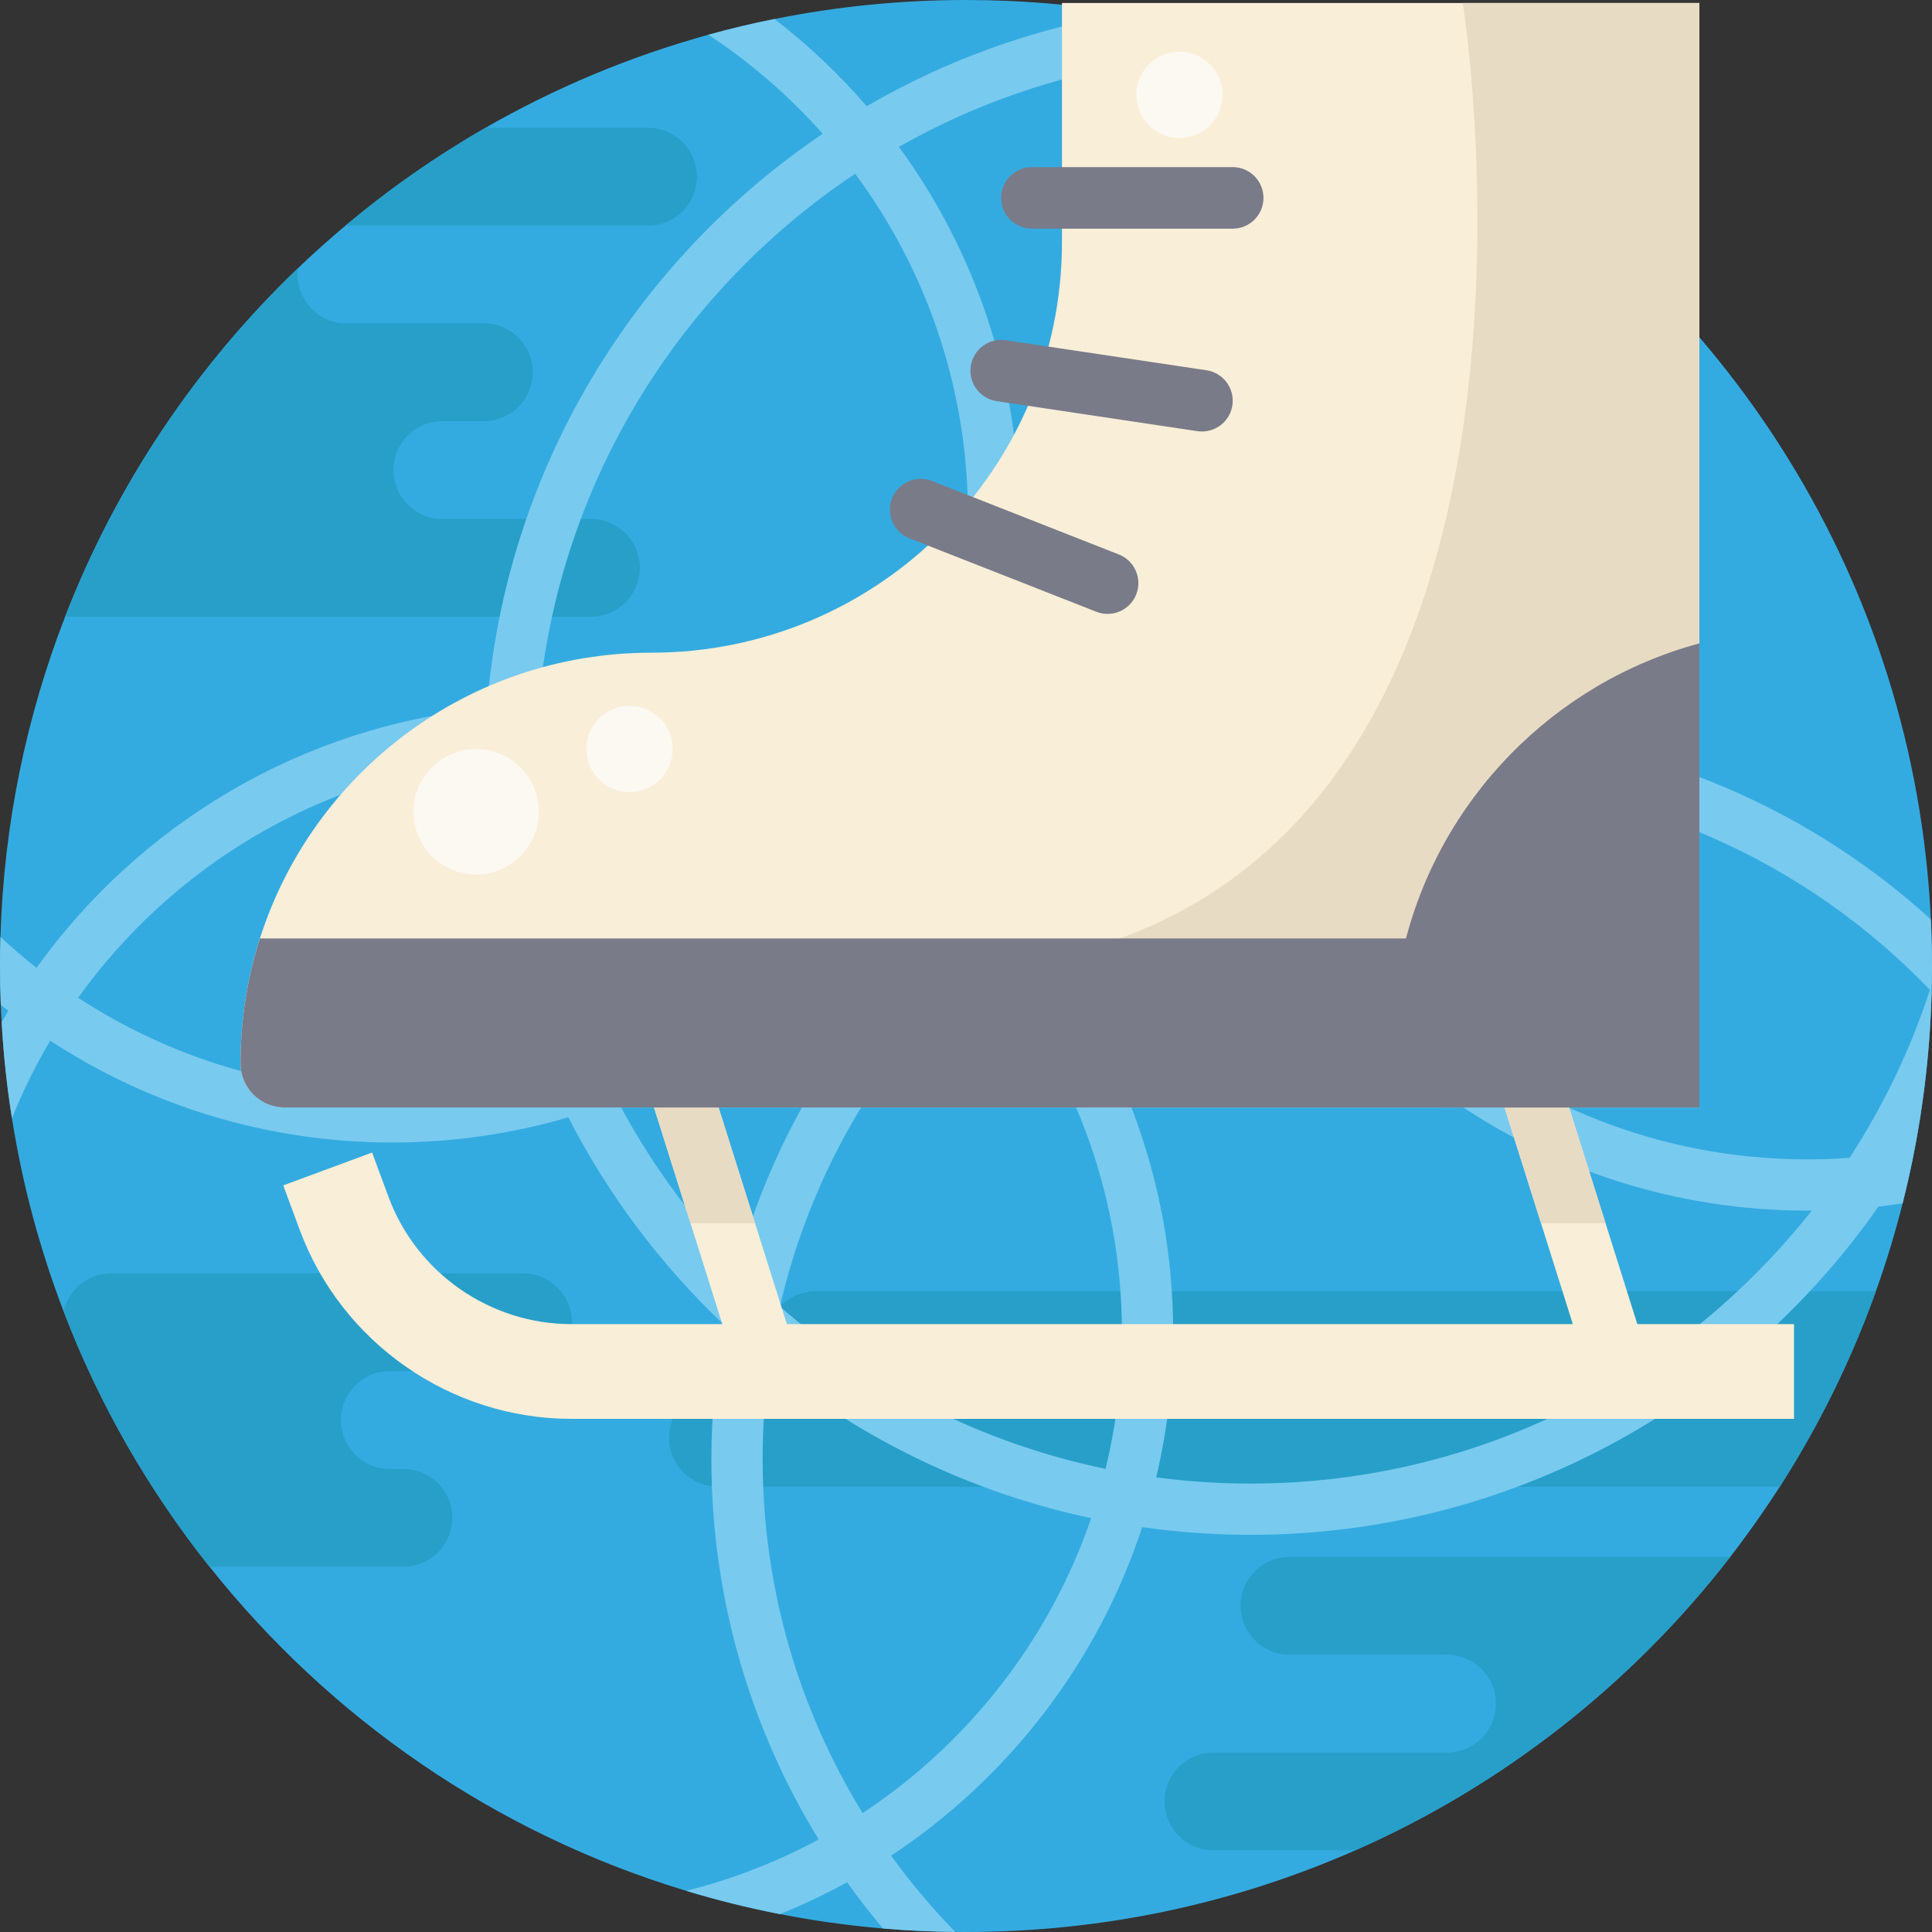 <?xml version="1.0" encoding="iso-8859-1"?>
<!-- Generator: Adobe Illustrator 19.0.0, SVG Export Plug-In . SVG Version: 6.00 Build 0)  -->
<svg xmlns="http://www.w3.org/2000/svg" xmlns:xlink="http://www.w3.org/1999/xlink" version="1.1" id="Capa_1" x="0px" y="0px" viewBox="0 0 512 512" style="enable-background:new 0 0 512 512;" xml:space="preserve">
<rect x="0" y="0" width="512" height="512" fill="#333333" stroke="none"/>
<path style="fill:#34ABE0;" d="M0,256c0,3.448,0.073,6.875,0.209,10.292c0.052,1.546,0.125,3.082,0.23,4.618  c0.481,8.6,1.4,17.095,2.727,25.443c2.8,17.711,7.419,34.806,13.667,51.106c9.415,24.639,22.538,47.449,38.693,67.741  c31.995,40.26,75.87,70.656,126.328,85.891c8.119,2.456,16.405,4.514,24.837,6.165c8.944,1.745,18.056,3.03,27.314,3.814  c6.322,0.533,12.706,0.846,19.153,0.909C254.109,512,255.049,512,256,512c36.718,0,71.617-7.732,103.184-21.65  c39.278-17.314,73.383-44.22,99.338-77.74c0.752-0.972,1.505-1.954,2.247-2.947c3.814-5.089,7.45-10.313,10.898-15.673  c7.346-11.463,13.803-23.542,19.278-36.153c2.226-5.13,4.295-10.365,6.196-15.673c2.717-7.596,5.078-15.35,7.074-23.259  C509.304,298.778,512,277.703,512,256c0-4.148-0.094-8.265-0.303-12.361c-4.232-89.213-54.147-166.473-126.872-208.906  c-4.201-2.456-8.485-4.796-12.842-7.011c-9.77-4.974-19.905-9.341-30.354-13.051c-13.918-4.932-28.379-8.704-43.28-11.18  C284.578,1.191,270.43,0,256,0c-17.377,0-34.346,1.735-50.751,5.036c-5.914,1.181-11.755,2.581-17.512,4.169  c-20.888,5.768-40.699,14.106-59.079,24.66c-13.145,7.555-25.548,16.238-37.094,25.924c-4.315,3.615-8.505,7.367-12.57,11.254  c0,0,0,0-0.01,0.01c-26.823,25.694-48.065,57.156-61.733,92.39C6.99,189.879,1.003,218.446,0.115,248.289  C0.042,250.849,0,253.419,0,256z"/>
<g>
	<path style="fill:#279FC9;" d="M91.836,59.779h79.903c3.574,0,6.813-1.452,9.164-3.793c2.341-2.351,3.793-5.59,3.793-9.164   c0-7.147-5.799-12.957-12.957-12.957h-43.081c-13.145,7.555-25.548,16.238-37.094,25.924   C91.658,59.779,91.742,59.779,91.836,59.779z"/>
	<path style="fill:#279FC9;" d="M17.251,163.443H156.62c3.584,0,6.823-1.452,9.164-3.793s3.793-5.58,3.793-9.164   c0-7.158-5.799-12.957-12.957-12.957h-39.382c-3.574,0-6.813-1.452-9.164-3.793c-2.341-2.351-3.793-5.59-3.793-9.164   c0-7.158,5.799-12.957,12.957-12.957h10.992c3.574,0,6.813-1.452,9.164-3.793c2.341-2.351,3.793-5.59,3.793-9.164   c0-7.158-5.799-12.957-12.957-12.957H91.836c-3.584,0-6.823-1.452-9.164-3.793c-2.341-2.351-3.793-5.59-3.793-9.164   c0-0.575,0.042-1.139,0.104-1.693C52.161,96.747,30.919,128.209,17.251,163.443z"/>
	<path style="fill:#279FC9;" d="M16.833,347.46c9.415,24.639,22.538,47.449,38.693,67.741h51.388c3.574,0,6.813-1.452,9.164-3.793   c2.341-2.341,3.793-5.58,3.793-9.164c0-7.158-5.799-12.957-12.957-12.957h-3.605c-3.584,0-6.823-1.452-9.164-3.793   c-2.341-2.341-3.793-5.58-3.793-9.164c0-7.158,5.799-12.957,12.957-12.957h35.318c3.584,0,6.823-1.452,9.164-3.793   c2.341-2.341,3.793-5.58,3.793-9.164c0-7.158-5.799-12.957-12.957-12.957H29.445C23.301,337.46,18.16,341.723,16.833,347.46z"/>
	<path style="fill:#279FC9;" d="M308.611,477.393c0,7.158,5.799,12.957,12.957,12.957h37.616   c39.278-17.314,73.383-44.22,99.338-77.74H341.723c-3.574,0-6.813,1.452-9.164,3.793c-2.341,2.341-3.793,5.58-3.793,9.164   c0,7.158,5.799,12.957,12.957,12.957h41.754c7.158,0,12.957,5.799,12.957,12.957s-5.799,12.957-12.957,12.957h-61.91   c-3.584,0-6.823,1.452-9.164,3.793C310.063,470.57,308.611,473.809,308.611,477.393z"/>
	<path style="fill:#279FC9;" d="M177.309,381.033c0,7.147,5.81,12.957,12.957,12.957h281.401   c7.346-11.463,13.803-23.542,19.278-36.153c2.226-5.13,4.295-10.365,6.196-15.673H216.179c-7.147,0-12.957,5.799-12.957,12.946   v0.01c0,3.574-1.452,6.813-3.793,9.164c-2.341,2.341-5.58,3.793-9.164,3.793c-3.574,0-6.813,1.452-9.164,3.793   C178.761,374.209,177.309,377.448,177.309,381.033z"/>
</g>
<path style="fill:#78CAEF;" d="M0.209,266.292c0.658,0.533,1.327,1.055,1.996,1.578c-0.606,1.003-1.202,2.017-1.766,3.041  c0.481,8.6,1.4,17.095,2.727,25.443c2.863-7.137,6.269-14.012,10.136-20.564c26.081,17.053,57.24,26.99,90.666,26.99  c16.185,0,31.838-2.341,46.644-6.677c10.564,20.605,24.555,39.163,41.211,54.951c-2.152,11.546-3.302,23.437-3.302,35.6  c0,36.916,10.407,71.44,28.432,100.812c-10.971,5.914-22.737,10.533-35.098,13.625c8.119,2.456,16.405,4.514,24.837,6.165  c6.123-2.466,12.058-5.287,17.795-8.432c3.009,4.211,6.186,8.296,9.519,12.246c6.322,0.533,12.706,0.846,19.153,0.909  c-6.154-6.311-11.839-13.061-17.011-20.208c31.002-20.49,54.753-51.085,66.539-87.061c9.362,1.327,18.923,2.038,28.651,2.038  c68.827,0,129.745-34.45,166.473-86.988c2.152-0.24,4.284-0.533,6.405-0.857C509.304,298.778,512,277.703,512,256  c0-4.148-0.094-8.265-0.303-12.361c-34.335-31.222-79.924-50.27-129.881-50.27c-16.802,0-33.092,2.152-48.64,6.196  c-4.378-14.19-6.74-29.257-6.74-44.878c0-48.619,22.862-91.993,58.389-119.954c-4.2-2.456-8.485-4.796-12.842-7.011  c-36.143,30.48-59.131,76.089-59.131,126.966c0,16.969,2.56,33.343,7.304,48.765c-21.379,7.21-41.085,18.066-58.389,31.828  c-4.807-4.775-9.895-9.247-15.245-13.406c14.963-24.931,23.583-54.094,23.583-85.232c0-36.509-11.839-70.29-31.88-97.729  c27.512-15.6,59.288-24.524,93.111-24.524c3.459,0,6.886,0.094,10.292,0.282c-13.918-4.932-28.379-8.704-43.28-11.18  c-24.649,4.044-47.825,12.549-68.66,24.66c-7.346-8.505-15.538-16.259-24.44-23.113c-5.914,1.181-11.755,2.581-17.512,4.169  c11.222,7.398,21.4,16.238,30.292,26.248c-49.873,33.688-84.041,88.942-89.025,152.263c-49.089,4.639-92.035,30.73-119.327,68.775  c-3.302-2.602-6.489-5.339-9.561-8.202C0.042,250.849,0,253.419,0,256C0,259.448,0.073,262.875,0.209,266.292z M235.426,213.964  c-26.091-17.063-57.24-27-90.666-27c-0.69,0-1.369,0.021-2.058,0.031c5.183-58.765,37.313-109.902,83.926-140.946  c18.777,25.349,29.895,56.696,29.895,90.593C256.522,164.843,248.822,191.269,235.426,213.964z M490.151,306.834  c-3.688,0.272-7.408,0.408-11.159,0.408c-63.707,0-118.397-39.246-141.207-94.824c14.096-3.563,28.839-5.465,44.032-5.465  c50.887,0,96.904,21.264,129.63,55.38C506.284,278.183,499.085,293.115,490.151,306.834z M310.899,353.102  c0-41.127-15.026-78.806-39.873-107.844c15.945-12.518,34.053-22.403,53.656-28.996c24.513,61.21,84.438,104.563,154.311,104.563  c0.376,0,0.752-0.01,1.139-0.01c-34.712,44.032-88.503,72.349-148.793,72.349c-8.453,0-16.771-0.575-24.931-1.651  C309.332,379.183,310.899,366.32,310.899,353.102z M292.979,389.256c-32.59-6.74-62.14-21.87-86.288-43.018  c8.328-36.08,27.544-68.023,53.979-92.202c22.831,26.676,36.645,61.294,36.645,99.067  C297.315,365.558,295.8,377.657,292.979,389.256z M202.104,386.654c0-8.505,0.606-16.865,1.755-25.057  c24.419,19.759,53.499,33.98,85.305,40.73c-11.024,32.266-32.59,59.685-60.562,78.158  C211.811,453.162,202.104,421.021,202.104,386.654z M163.641,291.694c30.469-11.776,56.644-32.277,75.4-58.441  c4.315,3.406,8.432,7.043,12.351,10.877c-26.478,24.252-46.205,55.777-55.986,91.366  C182.847,322.539,172.116,307.796,163.641,291.694z M141.949,203.776c0-1.066,0.031-2.132,0.042-3.187  c0.92-0.021,1.839-0.042,2.769-0.042c30.699,0,59.298,9.122,83.257,24.785c-17.439,24.325-41.859,43.332-70.29,54.073  C147.592,256.23,141.949,230.651,141.949,203.776z M20.71,264.411c24.701-34.461,63.394-58.243,107.687-62.986  c-0.01,0.784-0.031,1.567-0.031,2.351c0,28.348,5.851,55.348,16.394,79.872c-12.988,3.615-26.666,5.548-40.793,5.548  C73.268,289.196,44.669,280.074,20.71,264.411z"/>
<g>
	<polygon style="fill:#F9EED7;" points="169.472,281.276 183.003,324.2 195.626,364.272 211.195,359.372 200.108,324.2    185.031,276.376  "/>
	<polygon style="fill:#F9EED7;" points="394.867,281.276 408.398,324.2 421.021,364.272 436.579,359.372 425.493,324.2    410.425,276.376  "/>
	<path style="fill:#F9EED7;" d="M63.739,281.819L63.739,281.819c0,6.446,5.226,11.672,11.672,11.672h374.941V0.794H281.433v63.321   c0,30.062-12.173,57.271-31.88,76.978c-19.696,19.696-46.905,31.88-76.967,31.88c-48.567,0-89.704,31.807-103.706,75.724   C65.536,259.145,63.739,270.273,63.739,281.819z"/>
	<path style="fill:#F9EED7;" d="M151.396,376.011h324.032v-25.103H151.396c-21.508,0-40.971-13.546-48.432-33.706l-4.355-11.772   l-23.543,8.712l4.356,11.772C90.51,355.878,119.435,376.011,151.396,376.011z"/>
</g>
<g>
	<path style="fill:#797B89;" d="M273.454,60.605h53.219c4.506,0,8.159-3.653,8.159-8.159s-3.653-8.159-8.159-8.159h-53.219   c-4.506,0-8.159,3.653-8.159,8.159S268.948,60.605,273.454,60.605z"/>
	<path style="fill:#797B89;" d="M318.537,114.354c3.972,0,7.452-2.905,8.058-6.953c0.667-4.456-2.405-8.609-6.861-9.276   l-53.193-7.959c-4.446-0.667-8.609,2.404-9.276,6.862c-0.667,4.456,2.405,8.609,6.861,9.276l53.193,7.959   C317.729,114.323,318.136,114.354,318.537,114.354z"/>
	<path style="fill:#797B89;" d="M293.52,162.691c3.256,0,6.332-1.962,7.595-5.176c1.649-4.193-0.415-8.93-4.608-10.578   l-49.529-19.469c-4.197-1.648-8.929,0.416-10.577,4.608c-1.649,4.193,0.415,8.93,4.608,10.577l49.529,19.469   C291.518,162.508,292.529,162.691,293.52,162.691z"/>
</g>
<g>
	<polygon style="fill:#E8DBC4;" points="410.425,276.376 394.867,281.276 408.398,324.2 425.493,324.2  "/>
	<polygon style="fill:#E8DBC4;" points="169.472,281.276 183.003,324.2 200.108,324.2 185.031,276.376  "/>
	<path style="fill:#E8DBC4;" d="M286.887,293.491h163.464V0.794h-62.694c0,0,32.517,203.107-90.906,247.902   C254.485,264.035,260.587,279.625,286.887,293.491z"/>
</g>
<g>
	<path style="fill:#797B89;" d="M371.967,251.222l9.689,42.273h68.695V170.503C411.592,180.946,381.293,212.011,371.967,251.222z"/>
	<path style="fill:#797B89;" d="M63.739,281.823L63.739,281.823c0,6.447,5.227,11.673,11.673,11.673H450.35v-44.797H68.885   C65.534,259.142,63.739,270.275,63.739,281.823z"/>
</g>
<g>
	<circle style="fill:#FCF8F2;" cx="126.182" cy="215.124" r="16.631"/>
	<circle style="fill:#FCF8F2;" cx="312.571" cy="25.13" r="11.453"/>
	<circle style="fill:#FCF8F2;" cx="166.818" cy="198.489" r="11.453"/>
</g>
<g>
</g>
<g>
</g>
<g>
</g>
<g>
</g>
<g>
</g>
<g>
</g>
<g>
</g>
<g>
</g>
<g>
</g>
<g>
</g>
<g>
</g>
<g>
</g>
<g>
</g>
<g>
</g>
<g>
</g>
</svg>
